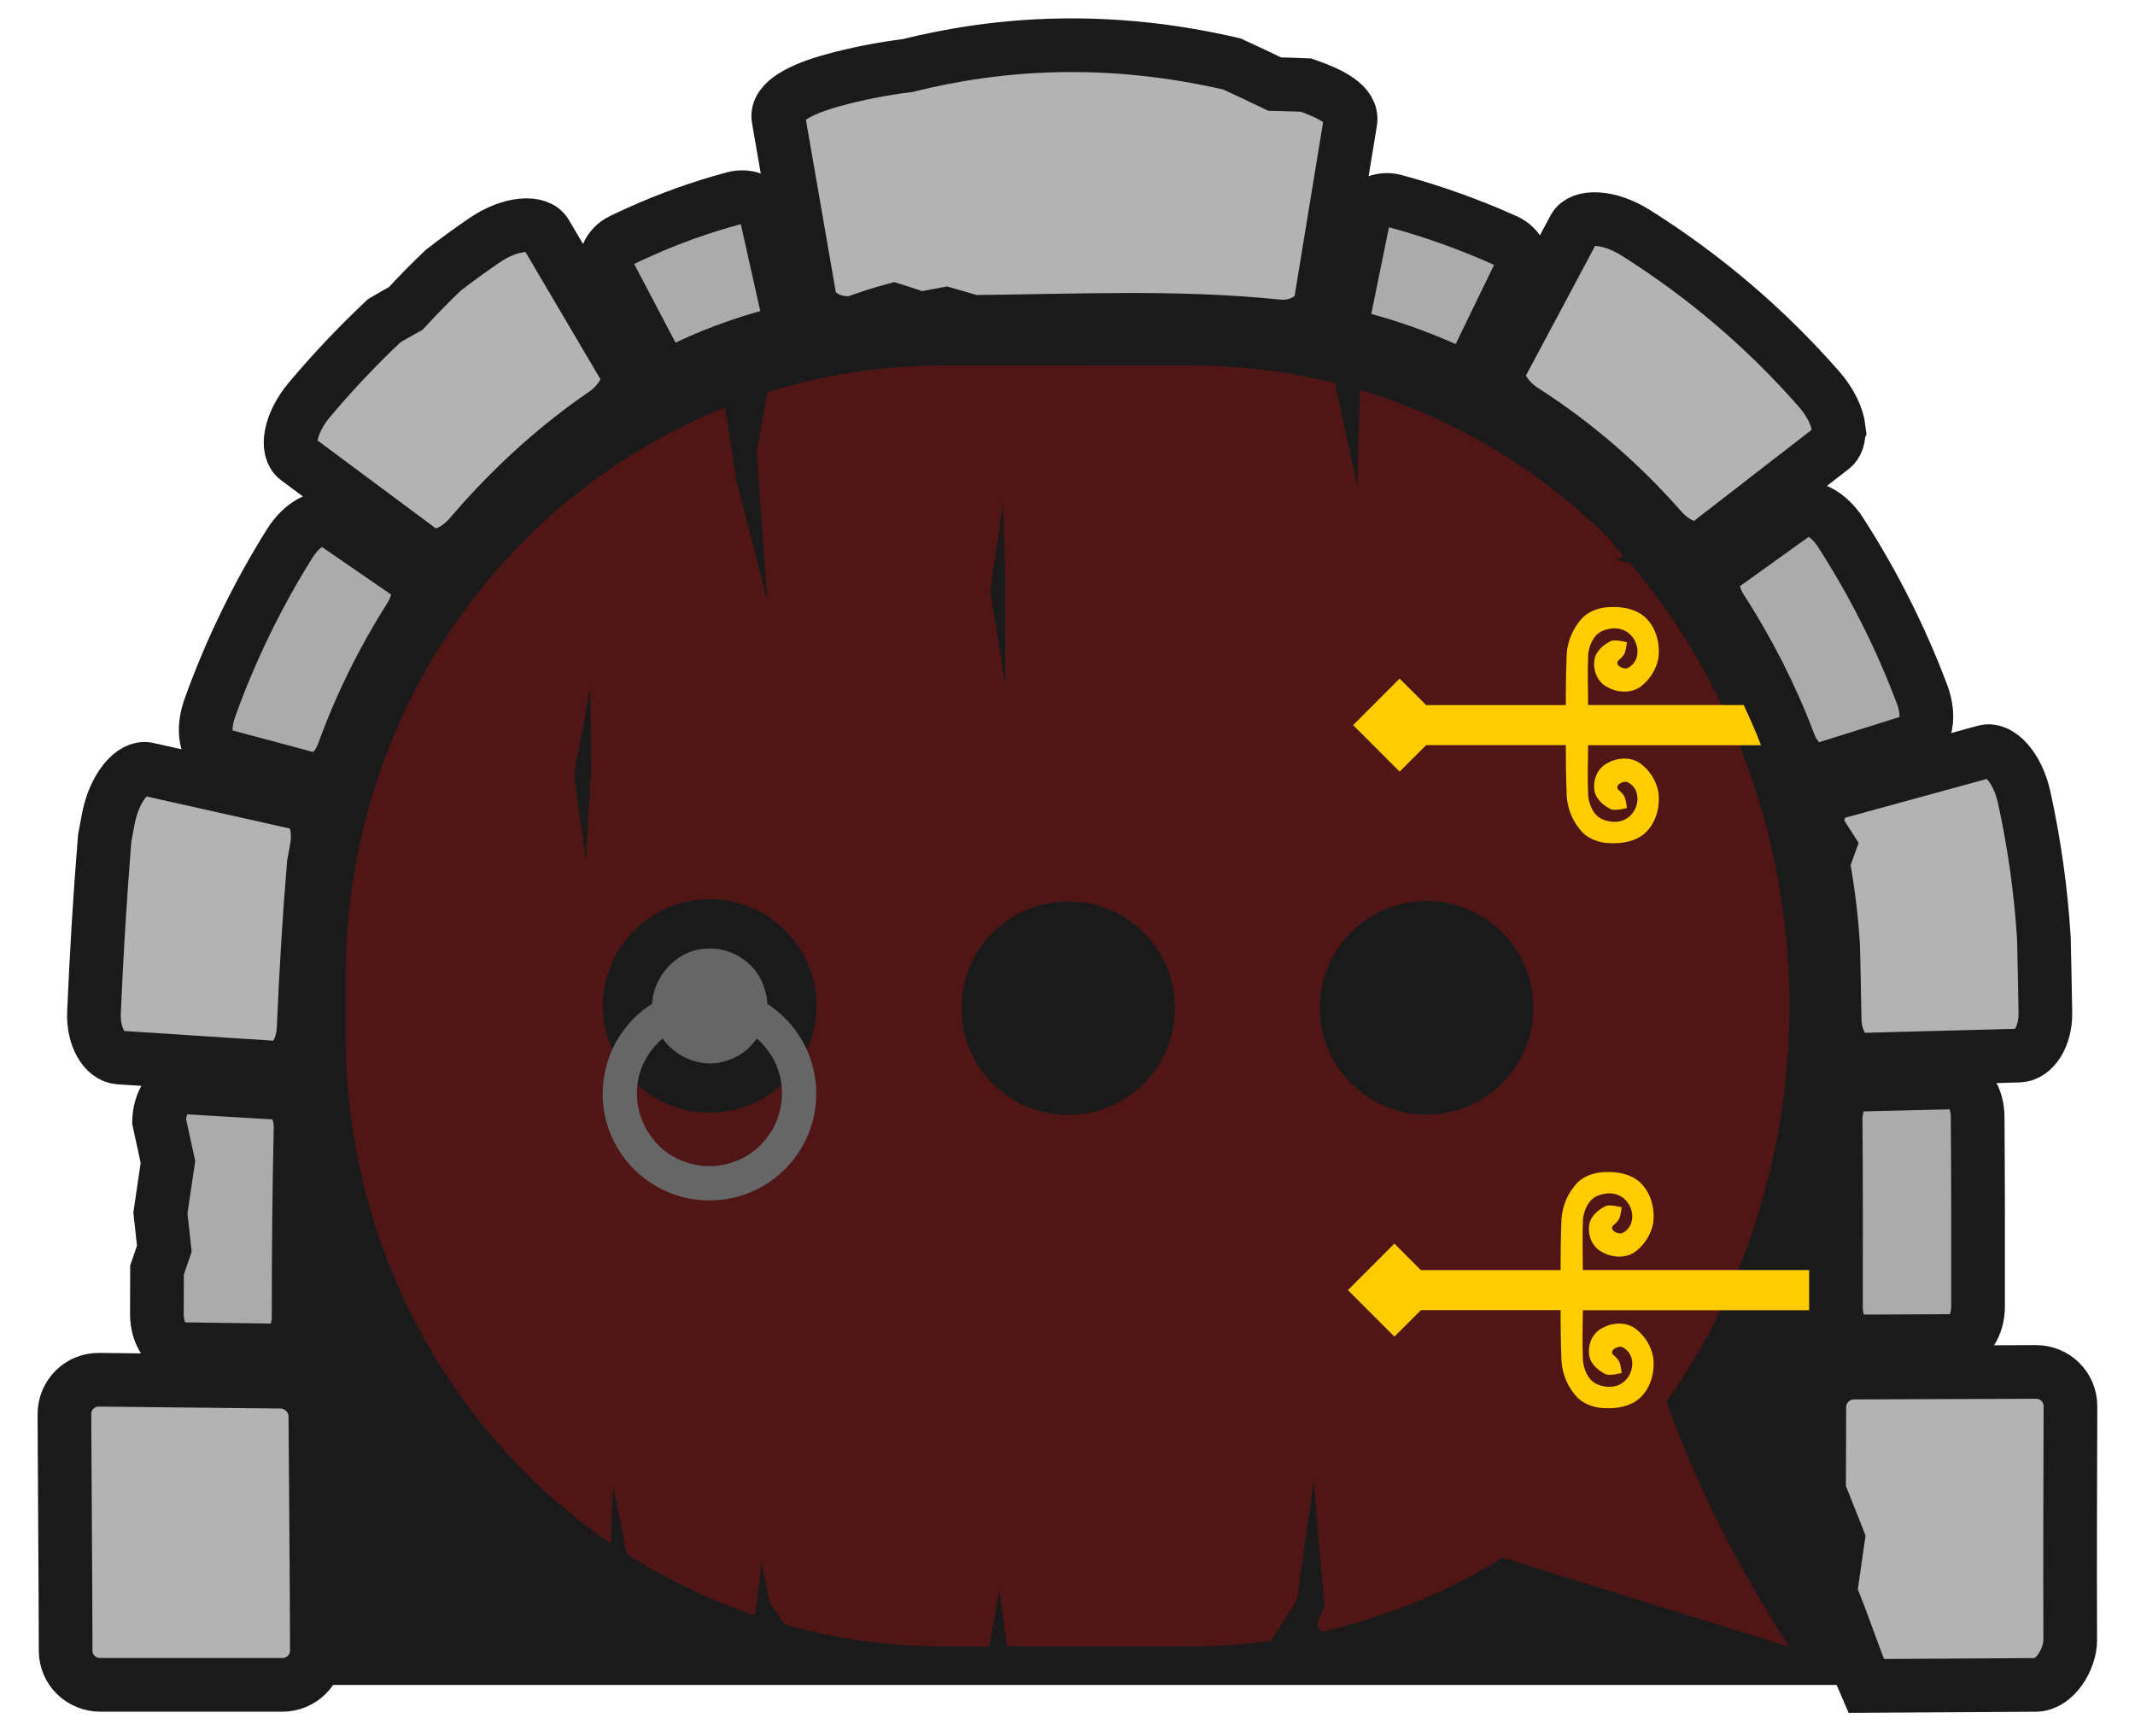 <?xml version="1.0" encoding="UTF-8" standalone="no"?>
<!-- Created with Inkscape (http://www.inkscape.org/) -->

<svg
   width="66.224mm"
   height="53.866mm"
   viewBox="0 0 66.224 53.866"
   version="1.1"
   id="svg1"
   xml:space="preserve"
   inkscape:version="1.3 (0e150ed6c4, 2023-07-21)"
   sodipodi:docname="door.svg"
   xmlns:inkscape="http://www.inkscape.org/namespaces/inkscape"
   xmlns:sodipodi="http://sodipodi.sourceforge.net/DTD/sodipodi-0.dtd"
   xmlns="http://www.w3.org/2000/svg"
   xmlns:svg="http://www.w3.org/2000/svg"><sodipodi:namedview
     id="namedview1"
     pagecolor="#ffffff"
     bordercolor="#666666"
     borderopacity="1.0"
     inkscape:showpageshadow="2"
     inkscape:pageopacity="0.0"
     inkscape:pagecheckerboard="true"
     inkscape:deskcolor="#d1d1d1"
     inkscape:document-units="mm"
     inkscape:zoom="2.8524696"
     inkscape:cx="115.16337"
     inkscape:cy="110.25534"
     inkscape:window-width="1902"
     inkscape:window-height="973"
     inkscape:window-x="0"
     inkscape:window-y="0"
     inkscape:window-maximized="0"
     inkscape:current-layer="g8" /><defs
     id="defs1" /><g
     inkscape:label="Layer 1"
     inkscape:groupmode="layer"
     id="layer1"><g
       id="g8"
       transform="translate(-74.052,-123.067)"><path
         id="rect8-3"
         style="fill:#1a1a1a;stroke-width:1.945;stroke-linecap:square;paint-order:markers stroke fill"
         d="m 84.681,139.126 c -0.92,1.45 -1.687,2.997 -2.271,4.608 l -0.927,3.326 c -0.033,0.168 -0.063,0.337 -0.092,0.506 -0.155,1.864 -0.266,3.729 -0.345,5.595 l -0.105,3.419 c -0.05,2.139 -0.066,4.278 -0.065,6.417 l 0.57,3.408 c 0.017,2.666 0.045,5.333 0.052,8 9.02e-4,0.332 -0.14,0.628 -0.365,0.84 h 53.243 c -0.411,-0.936 -0.82,-1.874 -1.227,-2.813 0.088,-0.615 0.177,-1.23 0.267,-1.845 -0.216,-0.543 -0.431,-1.087 -0.646,-1.631 0.002,-0.957 0.005,-1.913 0.009,-2.87 l 0.569,-3.402 c 0.004,-2.137 0.003,-4.275 -0.013,-6.413 l -0.034,-3.418 c -0.013,-0.822 -0.03,-1.643 -0.05,-2.465 -0.056,-0.97 -0.175,-1.936 -0.354,-2.89 0.072,-0.182 0.141,-0.367 0.209,-0.553 -0.132,-0.208 -0.266,-0.413 -0.403,-0.615 l -0.955,-2.893 c -0.609,-1.604 -1.389,-3.144 -2.321,-4.584 l -1.055,-2.118 c 5.8e-4,-3.9e-4 -0.021,0.015 -0.021,0.015 -0.329,-0.075 -0.686,-0.3 -0.982,-0.637 -1.361,-1.551 -2.94,-2.92 -4.678,-4.032 l -2.562,-1.38 c -0.969,-0.441 -1.973,-0.803 -3.003,-1.076 l -2.847,-0.43 c -3.451,-0.354 -6.93,-0.18 -10.387,-0.15 -0.312,-0.088 -0.623,-0.178 -0.933,-0.269 -0.291,0.056 -0.582,0.109 -0.873,0.162 -0.214,-0.07 -0.427,-0.142 -0.639,-0.214 -0.086,-0.029 -0.173,-0.057 -0.26,-0.084 -0.468,0.126 -0.923,0.274 -1.365,0.442 l -2.82,0.443 c -0.865,0.233 -1.712,0.536 -2.529,0.899 -0.159,0.07 -0.317,0.143 -0.473,0.218 l -2.707,1.552 c -1.025,0.703 -1.988,1.496 -2.881,2.357 -0.589,0.567 -1.15,1.164 -1.681,1.788 z"
         sodipodi:nodetypes="ccccccccscccccccccccccccccscccccccccccsccscc" /><path
         id="rect8"
         style="fill:#1a1a1a;stroke-width:1.767;stroke-linecap:square;paint-order:markers stroke fill"
         d="m 86.775,142.212 c -0.836,1.318 -1.533,2.723 -2.064,4.188 l -0.843,3.023 c -0.03,0.153 -0.057,0.306 -0.083,0.46 -0.141,1.694 -0.242,3.389 -0.314,5.084 l -0.095,3.107 c -0.045,1.944 -0.06,3.888 -0.059,5.832 l 0.518,3.097 c 0.015,2.422 -0.677,5.145 -0.671,7.569 8.2e-4,0.302 -0.128,0.571 -0.331,0.764 h 49.5 c -0.374,-0.851 -0.745,-1.703 -1.115,-2.556 0.08,-0.559 0.161,-1.118 0.242,-1.677 -0.196,-0.494 -0.392,-0.988 -0.587,-1.482 0.002,-0.869 0.005,-1.739 0.008,-2.608 l 0.517,-3.091 c 0.004,-1.942 0.003,-3.885 -0.011,-5.828 l -0.031,-3.106 c -0.012,-0.747 -0.423,-1.792 -0.441,-2.539 -0.051,-0.882 -0.159,-1.759 -0.321,-2.626 0.065,-0.166 0.128,-0.334 0.19,-0.503 -0.12,-0.189 -0.241,-0.375 -0.366,-0.559 l -0.868,-2.629 c -0.553,-1.458 -1.262,-2.857 -2.109,-4.166 l -0.959,-1.924 c 5.3e-4,-3.5e-4 -0.019,0.014 -0.019,0.013 -0.299,-0.068 -0.624,-0.272 -0.892,-0.579 -1.237,-1.41 -2.672,-2.654 -4.251,-3.664 l -2.329,-1.254 c -0.881,-0.4 -1.793,-0.73 -2.729,-0.978 l -2.587,-0.391 c -3.136,-0.322 -6.298,-0.163 -9.44,-0.136 -0.284,-0.08 -0.566,-0.162 -0.848,-0.244 -0.264,0.05 -0.529,0.099 -0.794,0.147 -0.194,-0.064 -0.388,-0.129 -0.581,-0.195 -0.078,-0.026 -0.157,-0.051 -0.237,-0.076 -0.425,0.115 -0.839,0.249 -1.24,0.402 l -2.563,0.403 c -0.786,0.212 -1.556,0.487 -2.299,0.817 -0.144,0.064 -0.288,0.13 -0.43,0.198 l -2.46,1.41 c -0.931,0.639 -1.807,1.36 -2.618,2.142 -0.535,0.516 -1.045,1.058 -1.528,1.625 z"
         sodipodi:nodetypes="ccccccccscccccccccccccccccscccccccccccsccscc" /><path
         id="path1604"
         style="fill:#501616;fill-opacity:1;stroke:none;stroke-width:0.249;stroke-linecap:square;paint-order:markers stroke fill"
         d="m 103.31,134.405 c -1.9,0 -3.731,0.291 -5.454,0.83 l -0.333,1.872 0.333,4.616 -0.951,-3.711 -0.364,-2.304 c -6.902,2.759 -11.769,9.616 -11.769,17.684 v 1.761 c 0,6.6 3.257,12.392 8.22,15.792 l 0.076,-1.807 0.423,2.134 c 1.237,0.79 2.572,1.433 3.984,1.909 l 0.204,-1.654 0.245,1.251 0.479,0.689 c 1.563,0.436 3.207,0.672 4.909,0.672 h 1.429 l 0.312,-1.771 0.235,1.771 h 5.732 c 0.832,0 1.649,-0.06 2.451,-0.168 l 0.808,-1.254 0.523,-3.712 0.333,3.902 -0.241,0.535 0.142,0.249 c 2.026,-0.455 3.928,-1.244 5.644,-2.314 l 0.003,0.073 c 0.019,-0.012 0.039,-0.023 0.058,-0.035 l 8.818,2.741 c -0.002,-0.004 -0.005,-0.007 -0.007,-0.011 -0.007,-0.01 -0.014,-0.02 -0.021,-0.03 -0.026,-0.039 -0.052,-0.078 -0.077,-0.117 -0.098,-0.149 -0.193,-0.299 -0.287,-0.449 -0.059,-0.094 -0.111,-0.193 -0.17,-0.287 -0.218,-0.356 -0.431,-0.715 -0.637,-1.078 -0.053,-0.092 -0.11,-0.182 -0.162,-0.275 -0.719,-1.29 -1.371,-2.619 -1.927,-3.986 -0.17,-0.419 -0.333,-0.84 -0.484,-1.267 0.001,-10e-4 0.002,-0.003 0.003,-0.004 -0.013,-0.036 -0.028,-0.071 -0.041,-0.107 0.635,-0.898 1.192,-1.848 1.67,-2.837 l 0.549,-1.243 c 1.051,-2.591 1.591,-5.394 1.591,-8.192 0,-0.282 -0.009,-0.565 -0.019,-0.847 0.007,-0.003 0.013,-0.006 0.019,-0.008 v -0.021 c -0.006,-0.005 -0.012,-0.011 -0.02,-0.013 -0.097,-2.462 -0.617,-4.915 -1.532,-7.203 l -0.549,-1.242 c -0.875,-1.834 -2.012,-3.539 -3.405,-5.021 l 0.026,-0.023 c -2.158,-2.189 -4.842,-3.833 -7.844,-4.728 l -0.085,2.983 -0.689,-3.196 c -1.422,-0.356 -2.909,-0.548 -4.442,-0.548 z m 1.859,4.273 0.067,2.389 v 3.23 l -0.471,-2.893 z m -12.809,5.695 0.034,2.49 -0.168,2.893 -0.371,-2.658 z" /><path
         style="fill:#1a1a1a;fill-opacity:1;stroke:none;stroke-width:0.249;stroke-linecap:square;paint-order:markers stroke fill"
         d="m 107.185,151.028 c 1.83,1.4e-4 3.313,1.483 3.313,3.313 1.5e-4,1.83 -1.483,3.313 -3.313,3.313 -1.83,1.6e-4 -3.314,-1.483 -3.313,-3.313 1.4e-4,-1.83 1.484,-3.313 3.313,-3.313 z"
         id="path5" /><path
         style="fill:#1a1a1a;fill-opacity:1;stroke:none;stroke-width:0.249;stroke-linecap:square;paint-order:markers stroke fill"
         d="m 118.302,151.018 c 1.83,1.3e-4 3.313,1.483 3.313,3.313 1.5e-4,1.83 -1.483,3.313 -3.313,3.313 -1.83,-1.4e-4 -3.313,-1.484 -3.313,-3.313 1.4e-4,-1.83 1.483,-3.313 3.313,-3.313 z"
         id="path4" /><path
         id="rect1"
         style="fill:#ffcc00;stroke:none;stroke-width:0.431;stroke-linecap:square;stroke-dasharray:none;stroke-opacity:1;paint-order:markers stroke fill"
         d="m 131.324,144.938 h -8.012 c -0.002,-0.527 -0.021,-1.054 0.003,-1.581 0.034,-0.282 0.165,-0.593 0.438,-0.717 0.992,-0.401 1.428,0.816 0.795,1.146 -0.13,0.07 -0.434,-0.087 -0.294,-0.234 0.066,-0.055 0.137,-0.118 0.179,-0.193 0.054,-0.096 0.083,-0.368 0.083,-0.368 0,0 -0.386,-0.105 -0.513,-0.03 -0.248,0.126 -0.491,0.347 -0.502,0.644 -0.025,0.306 0.122,0.629 0.402,0.773 0.327,0.188 0.772,0.21 1.075,-0.039 0.265,-0.213 0.455,-0.525 0.515,-0.86 0.061,-0.464 -0.08,-0.977 -0.44,-1.291 -0.261,-0.213 -0.597,-0.287 -0.928,-0.291 -0.047,0 -0.094,0.001 -0.141,0.003 -0.361,0.008 -0.733,0.154 -0.949,0.454 -0.263,0.326 -0.396,0.747 -0.392,1.164 -0.02,0.474 -0.02,0.948 -0.023,1.422 h -4.332 l -0.822,-0.822 -1.443,1.443 1.443,1.443 0.823,-0.822 h 4.331 c 0.003,0.474 0.003,0.948 0.023,1.422 -0.004,0.417 0.129,0.838 0.392,1.165 0.216,0.3 0.588,0.446 0.949,0.454 0.374,0.017 0.771,-0.045 1.069,-0.289 0.36,-0.315 0.501,-0.827 0.44,-1.291 -0.06,-0.335 -0.25,-0.648 -0.515,-0.86 -0.302,-0.249 -0.748,-0.228 -1.075,-0.039 -0.28,0.144 -0.427,0.467 -0.402,0.774 0.011,0.297 0.253,0.518 0.502,0.644 0.126,0.075 0.513,-0.03 0.513,-0.03 0,0 -0.029,-0.272 -0.083,-0.368 -0.042,-0.075 -0.113,-0.138 -0.179,-0.193 -0.141,-0.147 0.164,-0.305 0.294,-0.235 0.632,0.33 0.197,1.547 -0.795,1.146 -0.273,-0.124 -0.404,-0.435 -0.438,-0.717 -0.026,-0.526 -0.006,-1.054 -0.003,-1.58 h 8.032 z"
         sodipodi:nodetypes="cccccccccccccccccccccccccccccccccccsccccccc" /><path
         id="rect1-4"
         style="fill:#ffcc00;stroke:none;stroke-width:0.431;stroke-linecap:square;stroke-dasharray:none;stroke-opacity:1;paint-order:markers stroke fill"
         d="m 131.162,162.465 h -8.012 c -0.002,-0.527 -0.021,-1.054 0.003,-1.581 0.034,-0.282 0.165,-0.593 0.438,-0.717 0.992,-0.401 1.428,0.816 0.795,1.146 -0.13,0.07 -0.434,-0.087 -0.294,-0.234 0.066,-0.055 0.137,-0.118 0.179,-0.193 0.054,-0.096 0.083,-0.368 0.083,-0.368 0,0 -0.386,-0.105 -0.513,-0.03 -0.248,0.126 -0.491,0.347 -0.502,0.644 -0.025,0.306 0.122,0.629 0.402,0.773 0.327,0.188 0.772,0.21 1.075,-0.039 0.265,-0.213 0.455,-0.525 0.515,-0.86 0.061,-0.464 -0.08,-0.977 -0.44,-1.291 -0.261,-0.213 -0.597,-0.287 -0.928,-0.291 -0.047,0 -0.094,0.001 -0.141,0.003 -0.361,0.008 -0.733,0.154 -0.949,0.454 -0.263,0.326 -0.396,0.747 -0.392,1.164 -0.02,0.474 -0.02,0.948 -0.023,1.422 h -4.332 l -0.822,-0.822 -1.443,1.443 1.443,1.443 0.823,-0.822 h 4.331 c 0.003,0.474 0.003,0.948 0.023,1.422 -0.004,0.417 0.129,0.838 0.392,1.165 0.216,0.3 0.588,0.446 0.949,0.454 0.374,0.017 0.771,-0.045 1.069,-0.289 0.36,-0.315 0.501,-0.827 0.44,-1.291 -0.06,-0.335 -0.25,-0.648 -0.515,-0.86 -0.302,-0.249 -0.748,-0.228 -1.075,-0.039 -0.28,0.144 -0.427,0.467 -0.402,0.774 0.011,0.297 0.253,0.518 0.502,0.644 0.126,0.075 0.513,-0.03 0.513,-0.03 0,0 -0.029,-0.272 -0.083,-0.368 -0.042,-0.075 -0.113,-0.138 -0.179,-0.193 -0.141,-0.147 0.164,-0.305 0.294,-0.235 0.632,0.33 0.197,1.547 -0.795,1.146 -0.273,-0.124 -0.404,-0.435 -0.438,-0.717 -0.026,-0.526 -0.006,-1.054 -0.003,-1.58 h 8.032 z"
         sodipodi:nodetypes="cccccccccccccccccccccccccccccccccccsccccccc" /><path
         style="fill:#1a1a1a;fill-opacity:1;stroke:none;stroke-width:0.453;stroke-linecap:square;stroke-dasharray:none;stroke-opacity:1;paint-order:markers stroke fill"
         d="m 96.066,150.96 c 1.83,1.4e-4 3.313,1.483 3.313,3.313 1.5e-4,1.83 -1.483,3.313 -3.313,3.313 -1.83,1.6e-4 -3.314,-1.483 -3.313,-3.313 1.4e-4,-1.83 1.484,-3.313 3.313,-3.313 z"
         id="path5-1" /><path
         style="fill:#666666;fill-opacity:1;stroke:none;stroke-width:0.353;stroke-linecap:square;stroke-dasharray:none;stroke-opacity:1;paint-order:markers stroke fill"
         d="m 94.345,154.162 c -0.007,0.104 -0.005,0.208 0.009,0.313 0.032,0.279 0.138,0.542 0.298,0.768 -0.48,0.389 -0.809,0.967 -0.838,1.594 -0.079,0.972 0.546,1.954 1.474,2.268 0.897,0.345 1.991,0.028 2.556,-0.751 0.611,-0.77 0.622,-1.947 0.009,-2.719 -0.107,-0.145 -0.231,-0.276 -0.369,-0.389 0.129,-0.184 0.222,-0.393 0.267,-0.615 0.037,-0.152 0.048,-0.308 0.039,-0.462 0.982,0.602 1.581,1.672 1.581,2.824 -1.4e-4,1.83 -1.484,3.313 -3.313,3.313 -1.83,-1.4e-4 -3.313,-1.483 -3.313,-3.313 0.002,-1.158 0.609,-2.232 1.6,-2.83 z"
         id="path7" /><path
         style="fill:#1a1a1a;fill-opacity:1;stroke:none;stroke-width:0.249;stroke-linecap:square;paint-order:markers stroke fill"
         d="m 96.072,153.079 c 0.509,-0.002 0.993,0.341 1.134,0.838 0.207,0.6 -0.166,1.303 -0.769,1.488 -0.608,0.222 -1.326,-0.166 -1.505,-0.781 -0.252,-0.691 0.317,-1.498 1.039,-1.539 0.034,-0.003 0.068,-0.005 0.102,-0.005 z"
         id="path6" /><path
         style="fill:#666666;fill-opacity:1;stroke:none;stroke-width:0.478;stroke-linecap:square;stroke-dasharray:none;stroke-opacity:1;paint-order:markers stroke fill"
         d="m 96.074,152.49 c 0.759,-0.002 1.483,0.509 1.693,1.251 0.309,0.896 -0.248,1.945 -1.149,2.221 -0.908,0.332 -1.98,-0.249 -2.248,-1.166 -0.376,-1.032 0.473,-2.237 1.552,-2.299 0.051,-0.005 0.101,-0.007 0.152,-0.007 z"
         id="path6-8" /><path
         style="color:#000000;fill:#b3b3b3;fill-opacity:1;stroke:#1a1a1a;stroke-width:1.665;stroke-linecap:square;stroke-dasharray:none;stroke-opacity:1;paint-order:markers stroke fill"
         d="m 82.753,165.929 c 0.596,0.006 1.078,0.486 1.081,1.073 0.015,2.422 0.041,4.846 0.047,7.27 0.002,0.589 -0.479,1.062 -1.076,1.062 h -5.639 c -0.597,0 -1.077,-0.469 -1.078,-1.055 -0.005,-2.413 -0.028,-4.858 -0.038,-7.334 -0.003,-0.601 0.476,-1.082 1.071,-1.076 z"
         id="path17" /><path
         style="color:#000000;fill:#ababab;fill-opacity:1;stroke:#1a1a1a;stroke-width:1.665;stroke-linecap:square;stroke-dasharray:none;stroke-opacity:1;paint-order:markers stroke fill"
         d="m 82.705,156.97 c 0.387,0.023 0.684,0.516 0.67,1.105 -0.045,1.944 -0.06,3.888 -0.06,5.832 9.5e-5,0.588 -0.311,1.059 -0.699,1.054 l -2.998,-0.042 c -0.388,-0.005 -0.701,-0.492 -0.7,-1.092 5.29e-4,-0.454 0.002,-0.908 0.004,-1.363 0.076,-0.22 0.151,-0.439 0.227,-0.659 -0.042,-0.369 -0.082,-0.739 -0.122,-1.11 0.076,-0.527 0.154,-1.054 0.234,-1.581 -0.093,-0.42 -0.184,-0.842 -0.275,-1.265 0.015,-0.607 0.341,-1.079 0.728,-1.056 z"
         id="path16" /><path
         style="color:#000000;fill:#b3b3b3;fill-opacity:1;stroke:#1a1a1a;stroke-width:1.665;stroke-linecap:square;stroke-dasharray:none;stroke-opacity:1;paint-order:markers stroke fill"
         d="m 83.337,147.982 c 0.452,0.101 0.666,0.739 0.53,1.441 -0.03,0.153 -0.057,0.306 -0.083,0.46 -0.141,1.694 -0.242,3.389 -0.313,5.085 -0.03,0.706 -0.422,1.251 -0.886,1.221 l -4.833,-0.315 c -0.464,-0.03 -0.817,-0.652 -0.785,-1.398 0.077,-1.79 0.185,-3.592 0.332,-5.406 0.037,-0.209 0.076,-0.417 0.117,-0.624 0.192,-0.966 0.757,-1.62 1.209,-1.519 z"
         id="path15" /><path
         style="color:#000000;fill:#ababab;fill-opacity:1;stroke:#1a1a1a;stroke-width:1.665;stroke-linecap:square;stroke-dasharray:none;stroke-opacity:1;paint-order:markers stroke fill"
         d="m 86.797,140.922 c 0.319,0.219 0.296,0.787 -0.023,1.29 -0.836,1.318 -1.533,2.723 -2.064,4.188 -0.203,0.559 -0.64,0.938 -1.012,0.839 l -2.881,-0.771 c -0.373,-0.1 -0.505,-0.746 -0.259,-1.433 0.645,-1.799 1.481,-3.513 2.484,-5.115 0.383,-0.612 0.974,-0.91 1.293,-0.691 z"
         id="path14" /><path
         style="color:#000000;fill:#b3b3b3;fill-opacity:1;stroke:#1a1a1a;stroke-width:1.665;stroke-linecap:square;stroke-dasharray:none;stroke-opacity:1;paint-order:markers stroke fill"
         d="m 93.445,134.495 c 0.236,0.401 -0.083,1.021 -0.662,1.419 -0.931,0.639 -1.806,1.359 -2.618,2.142 -0.535,0.516 -1.046,1.058 -1.528,1.625 -0.457,0.536 -1.11,0.783 -1.482,0.506 l -3.884,-2.888 c -0.372,-0.277 -0.234,-1.099 0.374,-1.824 0.625,-0.744 1.287,-1.456 1.982,-2.132 0.113,-0.11 0.227,-0.219 0.343,-0.328 0.221,-0.13 0.443,-0.256 0.667,-0.379 0.371,-0.404 0.758,-0.799 1.162,-1.183 0.416,-0.323 0.843,-0.634 1.283,-0.934 0.803,-0.548 1.662,-0.608 1.898,-0.207 z"
         id="path13" /><path
         style="color:#000000;fill:#ababab;fill-opacity:1;stroke:#1a1a1a;stroke-width:1.665;stroke-linecap:square;stroke-dasharray:none;stroke-opacity:1;paint-order:markers stroke fill"
         d="m 98.47,132.641 c 0.085,0.381 -0.139,0.751 -0.498,0.847 -0.786,0.212 -1.556,0.487 -2.299,0.817 -0.144,0.064 -0.287,0.13 -0.43,0.198 -0.334,0.16 -0.743,0.022 -0.924,-0.323 l -1.401,-2.665 c -0.181,-0.345 0.001,-0.797 0.421,-0.999 0.179,-0.086 0.359,-0.17 0.54,-0.251 0.941,-0.425 1.924,-0.777 2.938,-1.048 0.463,-0.124 0.91,0.102 0.995,0.482 z"
         id="path12" /><path
         style="color:#000000;fill:#b3b3b3;fill-opacity:1;stroke:#1a1a1a;stroke-width:1.665;stroke-linecap:square;stroke-dasharray:none;stroke-opacity:1;paint-order:markers stroke fill"
         d="m 115.031,132.377 c -0.087,0.532 -0.692,0.88 -1.358,0.811 -3.136,-0.322 -6.298,-0.164 -9.439,-0.136 -0.284,-0.08 -0.566,-0.162 -0.848,-0.244 -0.264,0.05 -0.529,0.1 -0.794,0.147 -0.194,-0.064 -0.388,-0.129 -0.581,-0.195 -0.078,-0.026 -0.157,-0.051 -0.237,-0.076 -0.425,0.115 -0.839,0.249 -1.24,0.401 -0.673,0.057 -1.283,-0.273 -1.375,-0.804 l -0.96,-5.532 c -0.093,-0.536 0.733,-0.93 1.688,-1.192 0.744,-0.205 1.515,-0.357 2.308,-0.455 2.805,-0.699 6.172,-0.957 10.072,-0.05 0.439,0.202 0.881,0.41 1.323,0.623 0.321,0.007 0.647,0.018 0.975,0.032 0.749,0.26 1.46,0.601 1.373,1.135 z"
         id="path11" /><path
         style="color:#000000;fill:#ababab;fill-opacity:1;stroke:#1a1a1a;stroke-width:1.665;stroke-linecap:square;stroke-dasharray:none;stroke-opacity:1;paint-order:markers stroke fill"
         d="m 119.898,134.215 c -0.169,0.349 -0.572,0.496 -0.908,0.343 -0.881,-0.4 -1.793,-0.73 -2.729,-0.978 -0.358,-0.095 -0.587,-0.466 -0.509,-0.847 l 0.601,-2.948 c 0.078,-0.381 0.512,-0.605 0.965,-0.482 1.188,0.321 2.338,0.734 3.441,1.231 0.421,0.19 0.617,0.636 0.448,0.985 z"
         id="path10" /><path
         style="color:#000000;fill:#b3b3b3;fill-opacity:1;stroke:#1a1a1a;stroke-width:1.665;stroke-linecap:square;stroke-dasharray:none;stroke-opacity:1;paint-order:markers stroke fill"
         d="m 127.04,139.936 c -0.15,0.116 -0.348,0.145 -0.559,0.104 v 0 c 5.3e-4,-3.5e-4 -0.019,0.014 -0.018,0.013 -0.299,-0.068 -0.624,-0.272 -0.893,-0.579 -1.237,-1.41 -2.672,-2.654 -4.251,-3.664 -0.592,-0.379 -0.934,-0.989 -0.716,-1.398 l 2.276,-4.266 c 0.218,-0.409 1.076,-0.382 1.905,0.139 2.141,1.345 4.059,2.987 5.697,4.86 0.359,0.411 0.567,0.862 0.609,1.227 -0.004,0.007 -0.008,0.014 -0.012,0.021 v 0 c 0.019,0.251 -0.046,0.453 -0.196,0.569 z"
         id="path9" /><path
         style="color:#000000;fill:#ababab;fill-opacity:1;stroke:#1a1a1a;stroke-width:1.665;stroke-linecap:square;stroke-dasharray:none;stroke-opacity:1;paint-order:markers stroke fill"
         d="m 130.573,146.935 c -0.37,0.116 -0.813,-0.248 -1.024,-0.804 -0.553,-1.458 -1.261,-2.857 -2.109,-4.166 -0.324,-0.5 -0.351,-1.07 -0.036,-1.296 l 2.44,-1.75 c 0.316,-0.226 0.909,0.059 1.298,0.662 1.018,1.579 1.866,3.264 2.529,5.023 0.256,0.68 0.129,1.318 -0.24,1.434 z"
         id="path8" /><path
         style="color:#000000;fill:#b3b3b3;fill-opacity:1;stroke:#1a1a1a;stroke-width:1.665;stroke-linecap:square;stroke-dasharray:none;stroke-opacity:1;paint-order:markers stroke fill"
         d="m 131.819,155.941 c -0.466,0.012 -0.848,-0.547 -0.86,-1.253 -0.012,-0.747 -0.027,-1.493 -0.045,-2.24 -0.051,-0.882 -0.159,-1.759 -0.321,-2.626 0.065,-0.166 0.129,-0.333 0.19,-0.503 -0.12,-0.189 -0.242,-0.375 -0.366,-0.559 -0.02,-0.532 0.165,-0.996 0.53,-1.096 l 4.671,-1.28 c 0.448,-0.123 1.017,0.49 1.221,1.419 0.314,1.432 0.52,2.895 0.611,4.377 0.018,0.769 0.034,1.537 0.046,2.303 0.012,0.725 -0.356,1.317 -0.823,1.33 z"
         id="path3" /><path
         style="color:#000000;fill:#ababab;fill-opacity:1;stroke:#1a1a1a;stroke-width:1.665;stroke-linecap:square;stroke-dasharray:none;stroke-opacity:1;paint-order:markers stroke fill"
         d="m 131.7,164.681 c -0.389,0.002 -0.7,-0.471 -0.699,-1.059 0.004,-1.942 0.003,-3.885 -0.011,-5.828 -0.004,-0.589 0.303,-1.07 0.692,-1.079 l 3.002,-0.071 c 0.388,-0.009 0.706,0.465 0.711,1.061 0.015,1.97 0.016,3.933 0.013,5.889 -0.001,0.593 -0.315,1.071 -0.704,1.073 z"
         id="path2" /><path
         style="color:#000000;fill:#b3b3b3;fill-opacity:1;stroke:#1a1a1a;stroke-width:1.665;stroke-linecap:square;stroke-dasharray:none;stroke-opacity:1;paint-order:markers stroke fill"
         d="m 131.936,175.367 c -0.374,-0.851 -0.745,-2.034 -1.115,-2.887 0.08,-0.559 0.161,-1.118 0.242,-1.677 -0.196,-0.494 -0.391,-0.988 -0.587,-1.482 0.002,-0.869 0.005,-1.739 0.008,-2.608 0.002,-0.588 0.484,-1.064 1.08,-1.066 l 5.637,-0.021 c 0.596,-0.002 1.075,0.473 1.073,1.065 -0.008,2.437 -0.016,4.856 -0.007,7.256 0.002,0.583 -0.475,1.385 -1.072,1.388 z"
         id="path143" /></g></g></svg>
